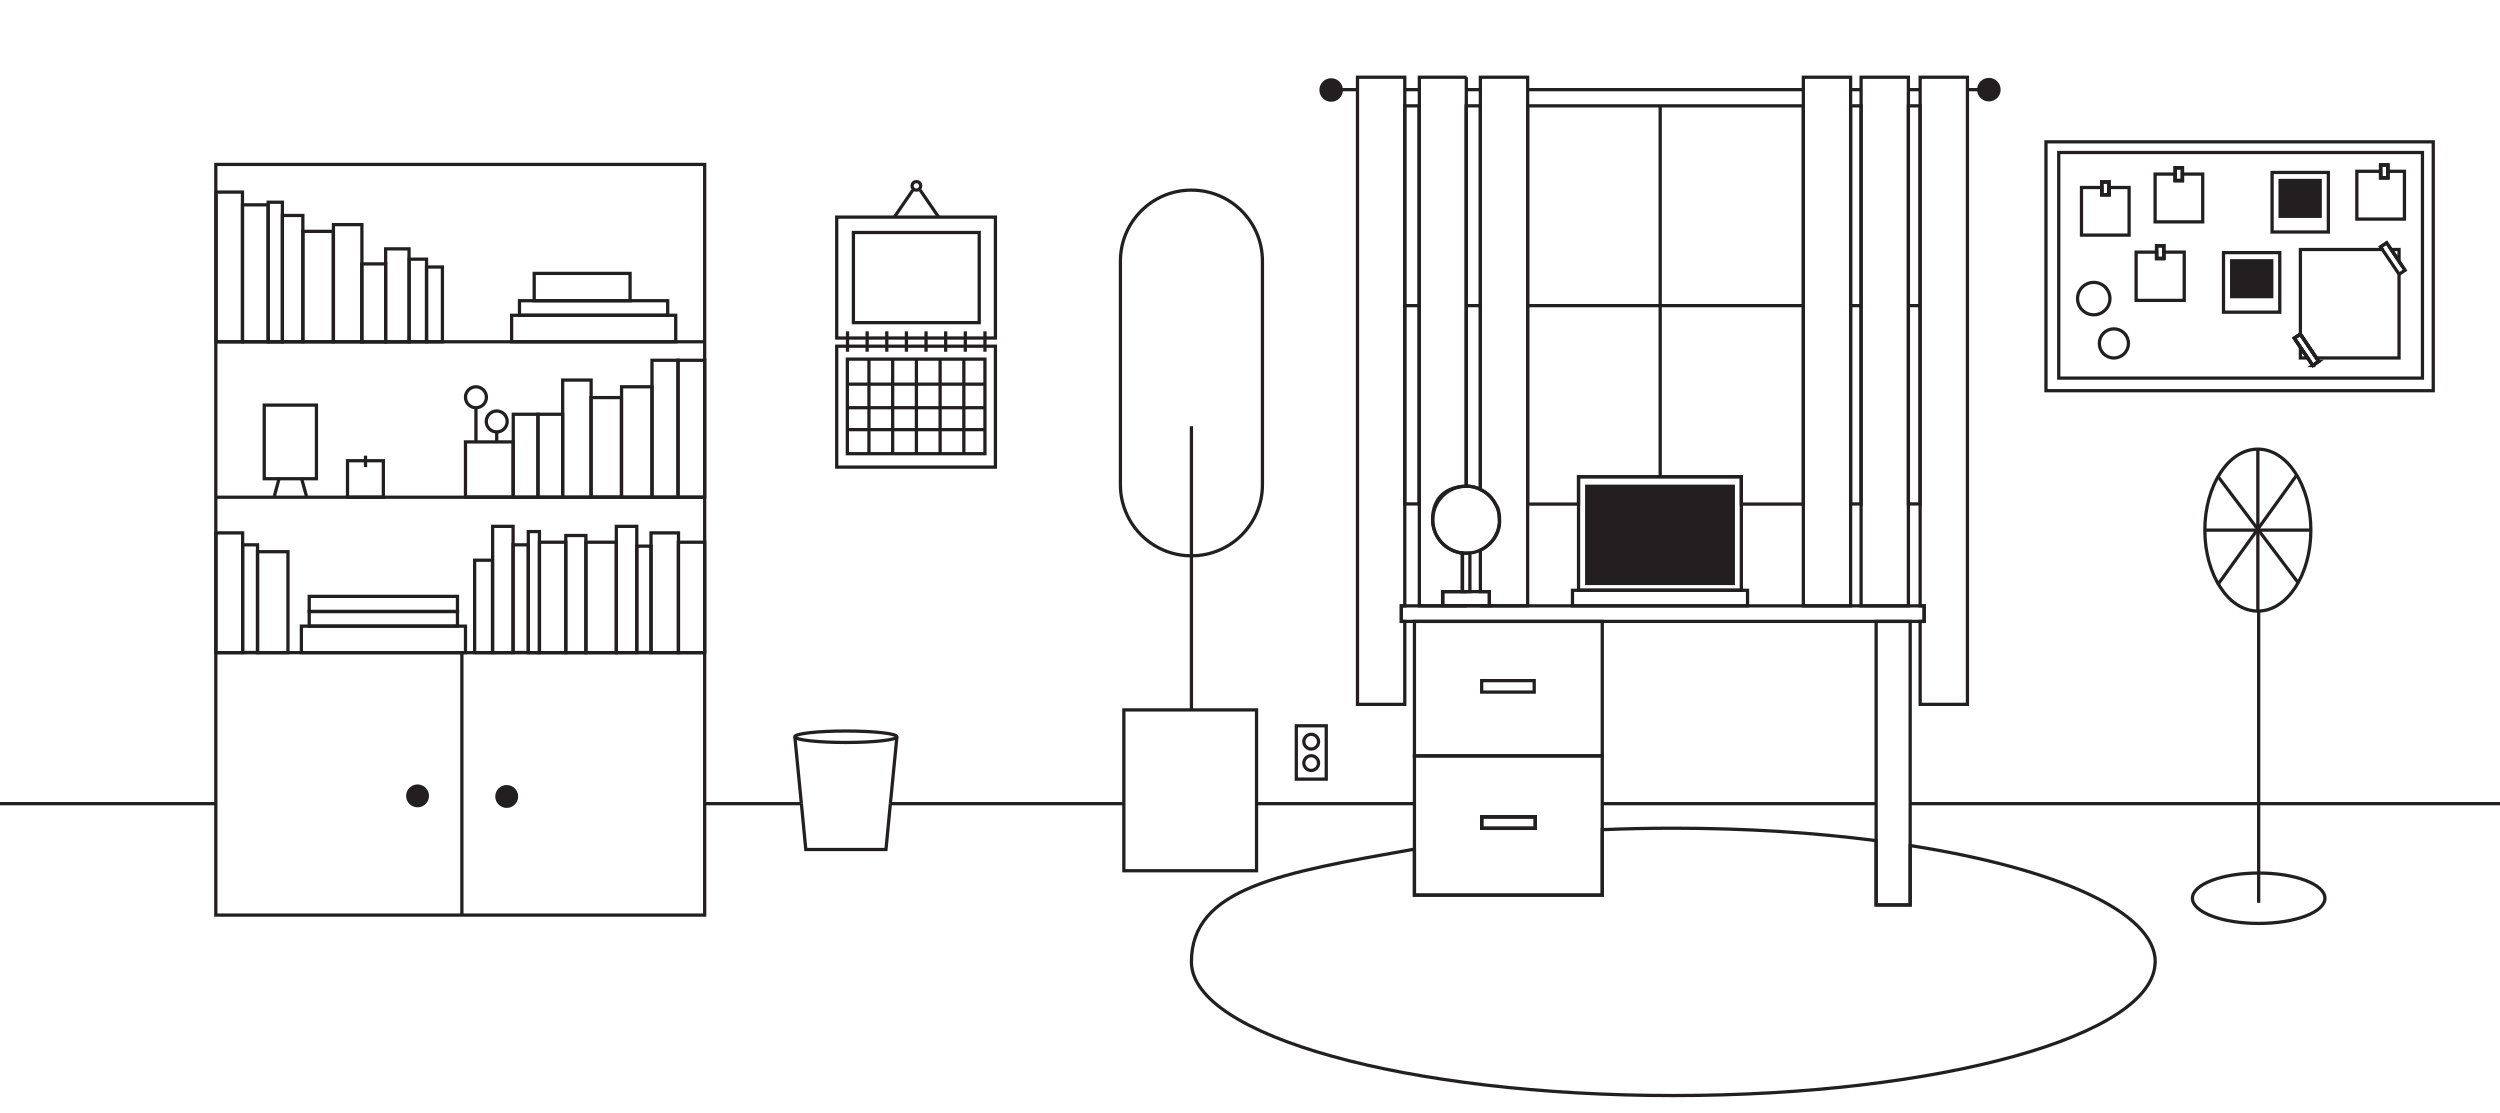 <?xml version="1.0" encoding="UTF-8"?>
<svg id="Layer_1" data-name="Layer 1" xmlns="http://www.w3.org/2000/svg" xmlns:xlink="http://www.w3.org/1999/xlink" version="1.1" viewBox="0 0 1528 680">
  <defs>
    <style>
      .cls-1 {
        stroke: #fff;
      }

      .cls-1, .cls-2, .cls-3, .cls-4 {
        stroke-width: 2px;
      }

      .cls-1, .cls-5 {
        fill: #fff;
      }

      .cls-6 {
        clip-path: url(#clippath);
      }

      .cls-7, .cls-2, .cls-8, .cls-9, .cls-10 {
        fill: none;
      }

      .cls-7, .cls-5, .cls-11 {
        stroke-width: 0px;
      }

      .cls-2, .cls-8, .cls-9, .cls-3, .cls-4, .cls-12 {
        stroke: #231f20;
      }

      .cls-8, .cls-10 {
        stroke-width: .2px;
      }

      .cls-13 {
        clip-path: url(#clippath-1);
      }

      .cls-14 {
        clip-path: url(#clippath-4);
      }

      .cls-15 {
        clip-path: url(#clippath-3);
      }

      .cls-16 {
        clip-path: url(#clippath-2);
      }

      .cls-17 {
        clip-path: url(#clippath-7);
      }

      .cls-18 {
        clip-path: url(#clippath-8);
      }

      .cls-19 {
        clip-path: url(#clippath-6);
      }

      .cls-20 {
        clip-path: url(#clippath-5);
      }

      .cls-21 {
        clip-path: url(#clippath-9);
      }

      .cls-9 {
        stroke-width: .5px;
      }

      .cls-22 {
        clip-path: url(#clippath-10);
      }

      .cls-3, .cls-11, .cls-12 {
        fill: #231f20;
      }

      .cls-4 {
        fill: #f3809c;
      }

      .cls-10 {
        stroke: #000;
      }

      .cls-23 {
        display: none;
      }

      .cls-12 {
        stroke-miterlimit: 4;
        stroke-width: 2px;
      }
    </style>
    <clipPath id="clippath">
      <rect class="cls-7" x="330.6" y="27" width="996.1" height="653"/>
    </clipPath>
    <clipPath id="clippath-1">
      <rect class="cls-7" x="330.6" y="27" width="996.1" height="653"/>
    </clipPath>
    <clipPath id="clippath-2">
      <rect class="cls-7" x="330.6" y="27" width="996.1" height="653"/>
    </clipPath>
    <clipPath id="clippath-3">
      <rect class="cls-7" x="330.6" y="27" width="996.1" height="653"/>
    </clipPath>
    <clipPath id="clippath-4">
      <rect class="cls-7" x="330.6" y="27" width="996.1" height="653"/>
    </clipPath>
    <clipPath id="clippath-5">
      <rect class="cls-7" x="330.6" y="27" width="996.1" height="653"/>
    </clipPath>
    <clipPath id="clippath-6">
      <rect class="cls-7" x="166.7" y="291.7" width="5" height="11.7"/>
    </clipPath>
    <clipPath id="clippath-7">
      <rect class="cls-7" x="183.3" y="291.7" width="5" height="11.7"/>
    </clipPath>
    <clipPath id="clippath-8">
      <rect class="cls-7" x="517" y="202.5" width="87" height="13.3"/>
    </clipPath>
    <clipPath id="clippath-9">
      <rect class="cls-7" x="545.8" y="115.7" width="13" height="17.6"/>
    </clipPath>
    <clipPath id="clippath-10">
      <rect class="cls-7" x="561.6" y="115.7" width="13" height="17.6"/>
    </clipPath>
  </defs>
  <g id="bg" class="cls-23">
    <rect class="cls-4" width="1528" height="680"/>
  </g>
  <g id="Layer_16" data-name="Layer 16" class="cls-23">
    <rect class="cls-1" width="1528" height="680"/>
  </g>
  <g id="Floor_line" data-name="Floor line">
    <line class="cls-2" x1="489.8" y1="491.2" x2="430.7" y2="491.2"/>
    <line class="cls-2" x1="686.9" y1="491.2" x2="544.2" y2="491.2"/>
    <line class="cls-2" x1="864.5" y1="491.2" x2="768" y2="491.2"/>
    <line class="cls-2" x1="1528" y1="491.2" x2="1167.5" y2="491.2"/>
    <line class="cls-2" x1="1146.7" y1="491.2" x2="979.3" y2="491.2"/>
    <line class="cls-2" x1="131.9" y1="491.2" y2="491.2"/>
  </g>
  <g id="Layer_2" data-name="Layer 2" class="cls-23">
    <g class="cls-6">
      <path class="cls-8" d="M977.7,679.2c183.3,0,331.8-36.2,331.8-80.9s-148.6-80.9-331.8-80.9-331.8,36.2-331.8,80.9,148.6,80.9,331.8,80.9h0Z"/>
    </g>
    <rect class="cls-8" x="860" y="46.2" width="332.7" height="242.5"/>
    <rect class="cls-5" x="371.1" y="99.8" width="298.8" height="458.8"/>
    <rect class="cls-8" x="371.1" y="99.8" width="298.8" height="458.8"/>
    <rect class="cls-5" x="710.5" y="442.2" width="81" height="98"/>
    <rect class="cls-8" x="710.5" y="442.2" width="81" height="98"/>
    <line class="cls-8" x1="751.7" y1="441.4" x2="751.7" y2="268.8"/>
    <g class="cls-13">
      <path class="cls-8" d="M752.9,125.3c-22.4,0-40.5,18.1-40.5,40.5v141.1c0,22.4,18.1,40.5,40.5,40.5s40.5-18.1,40.5-40.5v-141.1c0-22.4-18.1-40.5-40.5-40.5h0Z"/>
    </g>
    <line class="cls-10" x1="371.3" y1="209" x2="671.7" y2="209"/>
    <line class="cls-10" x1="370.3" y1="303.2" x2="670.7" y2="303.2"/>
    <line class="cls-10" x1="371.3" y1="397.4" x2="671.7" y2="397.4"/>
    <line class="cls-10" x1="522.3" y1="398.2" x2="522.3" y2="559.4"/>
    <g class="cls-16">
      <g>
        <path class="cls-11" d="M498.5,492c3.4,0,6.2-2.8,6.2-6.2s-2.8-6.2-6.2-6.2-6.2,2.8-6.2,6.2,2.8,6.2,6.2,6.2"/>
        <circle class="cls-10" cx="498.5" cy="485.8" r="6.2"/>
        <path class="cls-11" d="M546.2,492c3.4,0,6.2-2.8,6.2-6.2s-2.8-6.2-6.2-6.2-6.2,2.8-6.2,6.2,2.8,6.2,6.2,6.2"/>
        <circle class="cls-10" cx="546.2" cy="485.9" r="6.2"/>
      </g>
    </g>
    <line class="cls-10" x1="1025.5" y1="45.4" x2="1025.5" y2="289.5"/>
    <line class="cls-10" x1="859.2" y1="166.7" x2="1193.5" y2="166.7"/>
    <g class="cls-15">
      <g>
        <path class="cls-8" d="M1255.6,368.4c17.7,0,32.1-22.3,32.1-49.8s-14.4-49.8-32.1-49.8-32.1,22.3-32.1,49.8,14.4,49.8,32.1,49.8h0Z"/>
        <path class="cls-5" d="M1255.6,559.4c22.8,0,41.3-6.6,41.3-14.7s-18.5-14.7-41.3-14.7-41.3,6.6-41.3,14.7,18.5,14.7,41.3,14.7"/>
        <ellipse class="cls-8" cx="1255.6" cy="544.7" rx="41.3" ry="14.7"/>
      </g>
    </g>
    <line class="cls-9" x1="1255.6" y1="369.2" x2="1255.6" y2="546.7"/>
    <line class="cls-8" x1="1254" y1="268" x2="1254" y2="369.2"/>
    <line class="cls-8" x1="1222.7" y1="318.6" x2="1286.9" y2="318.6"/>
    <line class="cls-8" x1="1279" y1="284.8" x2="1231.1" y2="351.9"/>
    <line class="cls-8" x1="1230.4" y1="285.7" x2="1279.7" y2="352.4"/>
    <line class="cls-9" x1="832.7" y1="35.6" x2="1218.3" y2="35.6"/>
    <g class="cls-14">
      <g>
        <path class="cls-11" d="M824.9,42.6c3.9,0,7-3.1,7-7s-3.1-7-7-7-7,3.1-7,7,3.1,7,7,7"/>
        <circle class="cls-8" cx="824.9" cy="35.6" r="7"/>
        <path class="cls-11" d="M1226.1,42.6c3.9,0,7-3.1,7-7s-3.1-7-7-7-7,3.1-7,7,3.1,7,7,7"/>
        <path class="cls-8" d="M1226.1,42.6c3.9,0,7-3.1,7-7s-3.1-7-7-7-7,3.1-7,7,3.1,7,7,7Z"/>
      </g>
    </g>
    <rect class="cls-5" x="840.6" y="27.8" width="28.9" height="383.3"/>
    <rect class="cls-10" x="840.6" y="27.8" width="28.9" height="383.3"/>
    <rect class="cls-5" x="878.1" y="27.8" width="28.9" height="383.3"/>
    <rect class="cls-10" x="878.1" y="27.8" width="28.9" height="383.3"/>
    <rect class="cls-5" x="915.7" y="27.8" width="28.9" height="383.3"/>
    <rect class="cls-10" x="915.7" y="27.8" width="28.9" height="383.3"/>
    <rect class="cls-5" x="1183.8" y="28.6" width="28.9" height="383.3"/>
    <rect class="cls-10" x="1183.8" y="28.6" width="28.9" height="383.3"/>
    <rect class="cls-5" x="1148.4" y="27.8" width="28.9" height="326.5"/>
    <rect class="cls-10" x="1148.4" y="27.8" width="28.9" height="326.5"/>
    <rect class="cls-5" x="1113.1" y="27.8" width="28.9" height="325.2"/>
    <rect class="cls-10" x="1113.1" y="27.8" width="28.9" height="325.2"/>
    <rect class="cls-8" x="377.8" y="144" width="30.5" height="64.2"/>
    <rect class="cls-8" x="409.1" y="154.3" width="30" height="53.9"/>
    <rect class="cls-8" x="552.5" y="181.3" width="108.7" height="27"/>
    <rect class="cls-8" x="397.8" y="340.3" width="84.2" height="55.5"/>
    <rect class="cls-8" x="645.1" y="232" width="25.7" height="70.4"/>
    <rect class="cls-8" x="628.6" y="236.3" width="15.6" height="66.1"/>
    <rect class="cls-8" x="578.6" y="267.2" width="49.2" height="35.2"/>
    <rect class="cls-10" x="1260.4" y="181.3" width="25.7" height="45.2"/>
    <rect class="cls-11" x="1269.7" y="191.5" width="7.1" height="24.7"/>
    <rect class="cls-10" x="1269.7" y="191.5" width="7.1" height="24.7"/>
    <rect class="cls-5" x="874.6" y="353.2" width="114" height="172.7"/>
    <rect class="cls-8" x="874.6" y="353.2" width="114" height="172.7"/>
    <rect class="cls-5" x="1156.8" y="353.2" width="20.5" height="172.7"/>
    <rect class="cls-8" x="1156.8" y="353.2" width="20.5" height="172.7"/>
    <rect class="cls-5" x="866.7" y="349" width="319.5" height="9.6"/>
    <rect class="cls-8" x="866.7" y="349" width="319.5" height="9.6"/>
    <line class="cls-10" x1="873.8" y1="441.4" x2="989.4" y2="441.4"/>
    <rect class="cls-10" x="915.7" y="394.7" width="32.1" height="7"/>
    <rect class="cls-10" x="915.7" y="478" width="32.1" height="7"/>
    <rect class="cls-5" x="975" y="270.2" width="99.5" height="70"/>
    <rect class="cls-10" x="975" y="270.2" width="99.5" height="70"/>
    <rect class="cls-8" x="971.2" y="340.3" width="107" height="8.7"/>
    <rect class="cls-11" x="978.8" y="274.9" width="91.7" height="60.3"/>
    <rect class="cls-10" x="978.8" y="274.9" width="91.7" height="60.3"/>
    <rect class="cls-5" x="895.4" y="339.5" width="28.6" height="8.7"/>
    <rect class="cls-8" x="895.4" y="339.5" width="28.6" height="8.7"/>
    <line class="cls-8" x1="910.5" y1="338.7" x2="910.5" y2="293.4"/>
    <g class="cls-20">
      <g>
        <path class="cls-5" d="M909.7,309.9c11.6,0,21-9.4,21-21s-9.4-21-21-21-21,9.4-21,21,9.4,21,21,21"/>
        <circle class="cls-8" cx="909.7" cy="288.9" r="21"/>
      </g>
    </g>
  </g>
  <g id="rug">
    <path class="cls-2" d="M1317.2,587.9c0,45.1-131.9,81.7-294.5,81.7s-294.5-36.6-294.5-81.7,54.3-54.4,136.3-68.9v28.1h114.8v-40c14.2-.6,28.7-.9,43.4-.9,44.3,0,86.3,2.7,124,7.6v39.3h20.8v-36.3c89.4,14,149.8,40.6,149.8,71.1h-.1Z"/>
  </g>
  <g id="window">
    <path class="cls-2" d="M916.5,317.7c0,8.2-4.8,15.2-11.7,18.5-2,1-4.2,1.6-6.5,1.8-.7,0-1.5.1-2.2.1h0c-.8,0-1.6,0-2.3-.1-10.2-1.1-18.2-9.8-18.2-20.4s5.3-19.9,20.5-20.5h0c3.1,0,6,.7,8.7,2,4,1.9,7.3,5.1,9.3,9,1.5,2.9,2.4,6.1,2.4,9.6h0Z"/>
    <rect class="cls-2" x="858.6" y="64.7" width="8.7" height="243.3"/>
    <path class="cls-2" d="M904.8,64.7v234.4c-2.6-1.2-5.6-2-8.7-2V64.7h8.7Z"/>
    <polygon class="cls-2" points="1102.2 64.7 1102.2 308.1 1064.3 308.1 1064.3 291.4 964.8 291.4 964.8 308.1 933.7 308.1 933.7 64.7 1102.2 64.7"/>
    <rect class="cls-2" x="1131.1" y="64.7" width="6.4" height="243.3"/>
    <rect class="cls-2" x="1166.4" y="64.7" width="7.1" height="243.3"/>
    <line class="cls-2" x1="867.2" y1="54.8" x2="858.6" y2="54.8"/>
    <line class="cls-2" x1="1102.2" y1="54.8" x2="933.7" y2="54.8"/>
    <line class="cls-2" x1="1173.6" y1="54.8" x2="1166.4" y2="54.8"/>
    <line class="cls-2" x1="1209.4" y1="54.8" x2="1202.5" y2="54.8"/>
    <line class="cls-2" x1="1137.5" y1="54.8" x2="1131.1" y2="54.8"/>
    <line class="cls-2" x1="904.8" y1="54.8" x2="896.2" y2="54.8"/>
    <line class="cls-2" x1="829.7" y1="54.8" x2="817.8" y2="54.8"/>
    <circle class="cls-3" cx="813.6" cy="55" r="6.2"/>
    <line class="cls-2" x1="904.8" y1="186.8" x2="896.2" y2="186.8"/>
    <line class="cls-2" x1="1137.5" y1="186.8" x2="1131.1" y2="186.8"/>
    <polyline class="cls-2" points="1166.4 186.8 1168.9 186.8 1173.6 186.8"/>
    <polyline class="cls-2" points="1102.2 186.8 1014.7 186.8 933.7 186.8"/>
    <polyline class="cls-2" points="867.2 186.8 864 186.8 858.6 186.8"/>
    <polygon class="cls-2" points="858.6 47.2 858.6 370.3 856.5 370.3 856.5 379.8 858.6 379.8 858.6 430.5 829.7 430.5 829.7 47.2 858.6 47.2"/>
    <path class="cls-2" d="M896.2,47.2v250h0c-7.9,0-14.7,4.4-18.1,10.9-1.5,2.9-2.4,6.1-2.4,9.6,0,10.5,7.9,19.2,18.2,20.4v23.5h2.5-14.5v8.7h14.5-28.9V47.2h28.9-.2Z"/>
    <path class="cls-2" d="M933.7,47.2v323.1h-28.9,5.5v-8.7h-5.5v-25.3c6.9-3.3,12.3-10.4,11.7-18.5s-.8-6.7-2.4-9.6c-2.1-3.9-5.3-7.1-9.3-9V47.2h28.9Z"/>
    <rect class="cls-2" x="1102.2" y="47.2" width="28.9" height="323.1"/>
    <rect class="cls-2" x="1137.5" y="47.2" width="28.9" height="323.1"/>
    <polygon class="cls-2" points="1202.5 47.2 1202.5 430.5 1173.6 430.5 1173.6 379.8 1176.1 379.8 1176.1 370.3 1173.6 370.3 1173.6 47.2 1202.5 47.2"/>
    <line class="cls-2" x1="1014.7" y1="291.4" x2="1014.7" y2="64.7"/>
    <circle class="cls-3" cx="1215.6" cy="54.8" r="6.2"/>
  </g>
  <g id="desk_plant" data-name="desk plant">
    <path class="cls-2" d="M728.2,116.2h0c24,0,43.4,19.4,43.4,43.4v136.7c0,24-19.4,43.4-43.4,43.4h0c-24,0-43.4-19.4-43.4-43.4v-136.7c0-24,19.4-43.4,43.4-43.4Z"/>
    <path class="cls-2" d="M864.5,379.8v82.2h114.8v-82.2h-114.8Z"/>
    <path class="cls-2" d="M864.5,462v85.1h114.8v-85.1h-114.8ZM938.4,506.2h-32.8v-7h32.8v7Z"/>
    <rect class="cls-2" x="905.6" y="499.3" width="32.8" height="7"/>
    <rect class="cls-2" x="1146.7" y="379.8" width="20.8" height="173.3"/>
    <rect class="cls-2" x="856.5" y="370.3" width="319.5" height="9.5"/>
    <rect class="cls-2" x="905.6" y="416" width="32.1" height="7"/>
    <rect class="cls-2" x="905.6" y="499.3" width="32.8" height="7"/>
    <line class="cls-2" x1="728.2" y1="260.5" x2="728.2" y2="433.9"/>
    <rect class="cls-2" x="686.9" y="433.9" width="81.1" height="98.3"/>
  </g>
  <g id="laptop">
    <rect class="cls-2" x="964.8" y="291.4" width="99.5" height="69.3"/>
    <rect class="cls-2" x="961.1" y="360.8" width="107" height="9.5"/>
    <rect class="cls-3" x="969.8" y="297.2" width="89.6" height="59.4"/>
  </g>
  <g id="lamp">
    <rect class="cls-2" x="881.7" y="361.6" width="28.6" height="8.6"/>
    <path class="cls-2" d="M898.4,338v23.6h-4.7v-23.6c.8.1,1.5.1,2.3.1h0c.7,0,1.5,0,2.2-.1h.2Z"/>
  </g>
  <g id="fan">
    <line class="cls-2" x1="1380.5" y1="373.5" x2="1380.5" y2="551.8"/>
    <ellipse class="cls-2" cx="1380.5" cy="549" rx="40.5" ry="15.4"/>
    <ellipse class="cls-2" cx="1380" cy="324" rx="32.4" ry="49.5"/>
    <line class="cls-2" x1="1380" y1="274.5" x2="1380" y2="372.9"/>
    <line class="cls-2" x1="1347.6" y1="324" x2="1412.3" y2="324"/>
    <line class="cls-2" x1="1404.1" y1="289.9" x2="1355.4" y2="357.5"/>
    <line class="cls-2" x1="1355.4" y1="290.9" x2="1404.6" y2="356.1"/>
  </g>
  <g id="trashcan">
    <polyline class="cls-2" points="544.2 491.2 541.5 519.2 492.5 519.2 489.8 491.2"/>
    <line class="cls-2" x1="548.2" y1="450.3" x2="544.2" y2="491.2"/>
    <line class="cls-2" x1="489.8" y1="491.2" x2="485.8" y2="450.3"/>
    <ellipse class="cls-2" cx="517" cy="450.3" rx="31.2" ry="3.5"/>
  </g>
  <g id="shelf">
    <rect class="cls-2" x="131.9" y="100.5" width="298.8" height="458.8"/>
    <line class="cls-2" x1="132.1" y1="208.9" x2="430.7" y2="208.9"/>
    <line class="cls-2" x1="132.1" y1="303.9" x2="430.7" y2="303.9"/>
    <line class="cls-2" x1="132.1" y1="398.9" x2="430.7" y2="398.9"/>
    <line class="cls-2" x1="282.3" y1="559.3" x2="282.3" y2="399.7"/>
    <circle class="cls-3" cx="309.7" cy="486.8" r="6"/>
    <circle class="cls-12" cx="255.3" cy="486.6" r="6" transform="translate(-287.1 575.1) rotate(-71.6)"/>
    <rect class="cls-2" x="132.1" y="117.4" width="16.1" height="91.5"/>
    <rect class="cls-2" x="148.2" y="125.2" width="15.7" height="83.7"/>
    <rect class="cls-2" x="163.9" y="123.6" width="8.7" height="85.4"/>
    <rect class="cls-2" x="172.6" y="131.7" width="12.5" height="77.2"/>
    <rect class="cls-2" x="185.1" y="141.4" width="18.6" height="67.5"/>
    <rect class="cls-2" x="203.8" y="137.3" width="17.4" height="71.6"/>
    <rect class="cls-2" x="312.7" y="192.7" width="100.3" height="16.2"/>
    <rect class="cls-2" x="317.5" y="183.8" width="90.6" height="8.9"/>
    <rect class="cls-2" x="326.5" y="167.1" width="58.6" height="16.7"/>
    <rect class="cls-2" x="414.4" y="220.2" width="16.3" height="83.7"/>
    <rect class="cls-2" x="398.5" y="220.2" width="15.9" height="83.7"/>
    <rect class="cls-2" x="379.9" y="236.4" width="18.6" height="67.5"/>
    <rect class="cls-2" x="361.2" y="243" width="18.6" height="60.8"/>
    <rect class="cls-2" x="343.9" y="232.3" width="17.4" height="71.6"/>
    <rect class="cls-2" x="328.8" y="253.2" width="15.1" height="50.7"/>
    <rect class="cls-2" x="313.7" y="253.2" width="15.1" height="50.7"/>
    <line class="cls-2" x1="290.9" y1="270.1" x2="290.9" y2="249.2"/>
    <circle class="cls-2" cx="290.9" cy="242.8" r="6.4"/>
    <line class="cls-2" x1="303.6" y1="270.6" x2="303.6" y2="263.3"/>
    <circle class="cls-2" cx="303.6" cy="257.6" r="6.4"/>
    <rect class="cls-2" x="284.5" y="270.1" width="29.1" height="33.7"/>
    <g>
      <g id="_Mirror_Repeat_" data-name=" Mirror Repeat ">
        <g class="cls-19">
          <line class="cls-2" x1="170.7" y1="292" x2="167.7" y2="303.2"/>
        </g>
      </g>
      <g id="_Mirror_Repeat_-2" data-name=" Mirror Repeat -2">
        <g class="cls-17">
          <line class="cls-2" x1="184.2" y1="292" x2="187.3" y2="303.2"/>
        </g>
      </g>
    </g>
    <rect class="cls-2" x="161.5" y="247.6" width="31.9" height="45"/>
    <rect class="cls-2" x="212.4" y="281.6" width="21.9" height="22.3"/>
    <line class="cls-2" x1="223.4" y1="285.5" x2="223.4" y2="278.5"/>
    <rect class="cls-2" x="184.2" y="382.7" width="100.3" height="16.2"/>
    <rect class="cls-2" x="189" y="373.8" width="90.6" height="8.9"/>
    <rect class="cls-2" x="189" y="364.5" width="90.6" height="9.2"/>
    <rect class="cls-2" x="414.6" y="331.4" width="16.1" height="67.5"/>
    <rect class="cls-2" x="397.9" y="325.7" width="16.8" height="73.2"/>
    <rect class="cls-2" x="389.2" y="333.8" width="8.7" height="65"/>
    <rect class="cls-2" x="376.7" y="321.7" width="12.5" height="77.2"/>
    <rect class="cls-2" x="358.1" y="331.4" width="18.6" height="67.5"/>
    <rect class="cls-2" x="345.8" y="327.3" width="12.3" height="71.6"/>
    <rect class="cls-2" x="329.7" y="331.4" width="16.1" height="67.5"/>
    <rect class="cls-2" x="322.9" y="324.9" width="6.8" height="74"/>
    <rect class="cls-2" x="313.6" y="333" width="9.3" height="65.8"/>
    <rect class="cls-2" x="301.1" y="321.7" width="12.5" height="77.2"/>
    <rect class="cls-2" x="290.1" y="342.4" width="10.9" height="56.5"/>
    <rect class="cls-2" x="221.1" y="161.3" width="14.6" height="47.7"/>
    <rect class="cls-2" x="235.7" y="152.1" width="14.3" height="56.9"/>
    <rect class="cls-2" x="250.1" y="158.4" width="10.6" height="50.5"/>
    <rect class="cls-2" x="260.7" y="163.2" width="9.7" height="45.7"/>
    <rect class="cls-2" x="132" y="325.7" width="16.3" height="73.2"/>
    <rect class="cls-2" x="148.3" y="333" width="9.1" height="65.8"/>
    <rect class="cls-2" x="157.4" y="337.2" width="18.6" height="61.7"/>
  </g>
  <g id="calender">
    <rect class="cls-2" x="511.4" y="132.7" width="97" height="73.9"/>
    <rect class="cls-2" x="511.4" y="211.6" width="97" height="73.9"/>
    <rect class="cls-2" x="521.6" y="142.1" width="76.9" height="55.1"/>
    <rect class="cls-2" x="517.9" y="219.5" width="84.1" height="57.8"/>
    <line class="cls-2" x1="560.1" y1="219.5" x2="560.1" y2="277.3"/>
    <line class="cls-2" x1="545.6" y1="219.5" x2="545.6" y2="277.3"/>
    <line class="cls-2" x1="574.6" y1="219.5" x2="574.6" y2="277.3"/>
    <line class="cls-2" x1="589.1" y1="219.6" x2="589.1" y2="277.4"/>
    <line class="cls-2" x1="531.1" y1="219.5" x2="531.1" y2="277.3"/>
    <line class="cls-2" x1="517.2" y1="249.2" x2="602" y2="249.2"/>
    <line class="cls-2" x1="517.6" y1="234.8" x2="601.6" y2="234.8"/>
    <line class="cls-2" x1="518" y1="262.6" x2="602.1" y2="262.6"/>
    <g class="cls-18">
      <g>
        <line class="cls-2" x1="518" y1="202.5" x2="518" y2="215"/>
        <line class="cls-2" x1="530" y1="202.5" x2="530" y2="215"/>
        <line class="cls-2" x1="542" y1="202.5" x2="542" y2="215"/>
        <line class="cls-2" x1="554" y1="202.5" x2="554" y2="215"/>
        <line class="cls-2" x1="566" y1="202.5" x2="566" y2="215"/>
        <line class="cls-2" x1="578" y1="202.5" x2="578" y2="215"/>
        <line class="cls-2" x1="590" y1="202.5" x2="590" y2="215"/>
        <line class="cls-2" x1="602" y1="202.5" x2="602" y2="215"/>
      </g>
    </g>
    <circle class="cls-2" cx="560.1" cy="113.6" r="2.6"/>
    <g>
      <g id="_Mirror_Repeat_-3" data-name=" Mirror Repeat -3">
        <g class="cls-21">
          <line class="cls-2" x1="557.9" y1="116.2" x2="546.6" y2="132.7"/>
        </g>
      </g>
      <g id="_Mirror_Repeat_-4" data-name=" Mirror Repeat -4">
        <g class="cls-22">
          <line class="cls-2" x1="562.4" y1="116.2" x2="573.7" y2="132.7"/>
        </g>
      </g>
    </g>
  </g>
  <g id="Layer_14" data-name="Layer 14">
    <rect class="cls-2" x="792.3" y="443.6" width="18.3" height="32.6"/>
    <circle class="cls-2" cx="801.4" cy="453.3" r="4.5"/>
    <circle class="cls-2" cx="801.4" cy="466.4" r="4.5"/>
  </g>
  <g id="Layer_15" data-name="Layer 15">
    <path class="cls-2" d="M1250.5,86.7v152.1h236.7V86.7h-236.7ZM1289,119h-4.4v-7.8h4.4v7.8ZM1333.9,110.4h-4.4v-7.8h4.4v7.8ZM1318.1,150.2h4.4v7.8h-4.4v-7.8ZM1459.5,108.7h-4.4v-7.8h4.4v7.8ZM1417.2,220.9l-3.7,2.5-3.1-4.6-4.5-6.6-3.7-5.5,3.7-2.5h0l9.8,14.6,1.4,2.1h0ZM1456.1,152.5l-1.1-1.6,3.7-2.5,2.8,4.1,4.8,7.2,3.7,5.5M1466.3,167.6h0"/>
    <path class="cls-2" d="M1258.3,93.2v137.9h222.3V93.2h-222.3ZM1455,100.8h4.4v7.8h-4.4v-7.8ZM1329.5,102.5h4.4v7.8h-4.4v-7.8ZM1322.5,158h-4.4v-7.8h4.4v7.8ZM1284.6,111.2h4.4v7.8h-4.4v-7.8ZM1413.6,223.4l-3.1-4.6-4.5-6.6-3.7-5.5,3.7-2.5h0l9.8,14.6,1.4,2.1-3.7,2.5h0Z"/>
    <polygon class="cls-2" points="1335 154.1 1335 183.6 1305.6 183.6 1305.6 154.1 1318.1 154.1 1318.1 158 1322.5 158 1322.5 154.1 1335 154.1"/>
    <polygon class="cls-2" points="1346.3 106.4 1346.3 135.6 1317.2 135.6 1317.2 106.4 1329.5 106.4 1329.5 110.4 1333.9 110.4 1333.9 106.4 1346.3 106.4"/>
    <polygon class="cls-2" points="1466.3 152.5 1466.3 159.7 1461.5 152.5 1466.3 152.5"/>
    <polygon class="cls-2" points="1410.5 218.8 1406 218.8 1406 212.2 1410.5 218.8"/>
    <polygon class="cls-2" points="1466.3 167.6 1466.3 218.8 1415.8 218.8 1406 204.2 1406 152.5 1456.1 152.5 1466.3 167.6"/>
    <polygon class="cls-2" points="1469.6 104.7 1469.6 133.9 1440.5 133.9 1440.5 104.7 1455 104.7 1455 108.7 1459.5 108.7 1459.5 104.7 1469.6 104.7"/>
    <circle class="cls-2" cx="1279.7" cy="182.5" r="9.9"/>
    <circle class="cls-2" cx="1292" cy="209.9" r="8.9"/>
    <polygon class="cls-2" points="1301.3 114.6 1301.3 143.7 1272.2 143.7 1272.2 114.6 1284.6 114.6 1284.6 119 1289 119 1289 114.6 1301.3 114.6"/>
    <rect class="cls-2" x="1284.6" y="111.2" width="4.4" height="7.8"/>
    <rect class="cls-2" x="1455" y="100.8" width="4.4" height="7.8"/>
    <polygon class="cls-2" points="1417.2 220.9 1413.6 223.4 1410.5 218.8 1406 212.2 1402.3 206.6 1406 204.2 1406 204.2 1415.8 218.8 1417.2 220.9"/>
    <polyline class="cls-2" points="1456.1 152.5 1455 150.9 1458.7 148.4 1461.5 152.5 1466.3 159.7 1470 165.2 1466.3 167.6"/>
    <rect class="cls-2" x="1318.1" y="150.2" width="4.4" height="7.8"/>
    <rect class="cls-2" x="1329.5" y="102.5" width="4.4" height="7.8"/>
    <rect class="cls-2" x="1388.7" y="105.4" width="34.4" height="36.4"/>
    <rect class="cls-3" x="1393.6" y="110.3" width="24.5" height="21.9"/>
    <rect class="cls-2" x="1359" y="154.4" width="34.4" height="36.4"/>
    <rect class="cls-3" x="1364" y="159.4" width="24.5" height="21.9"/>
  </g>
</svg>